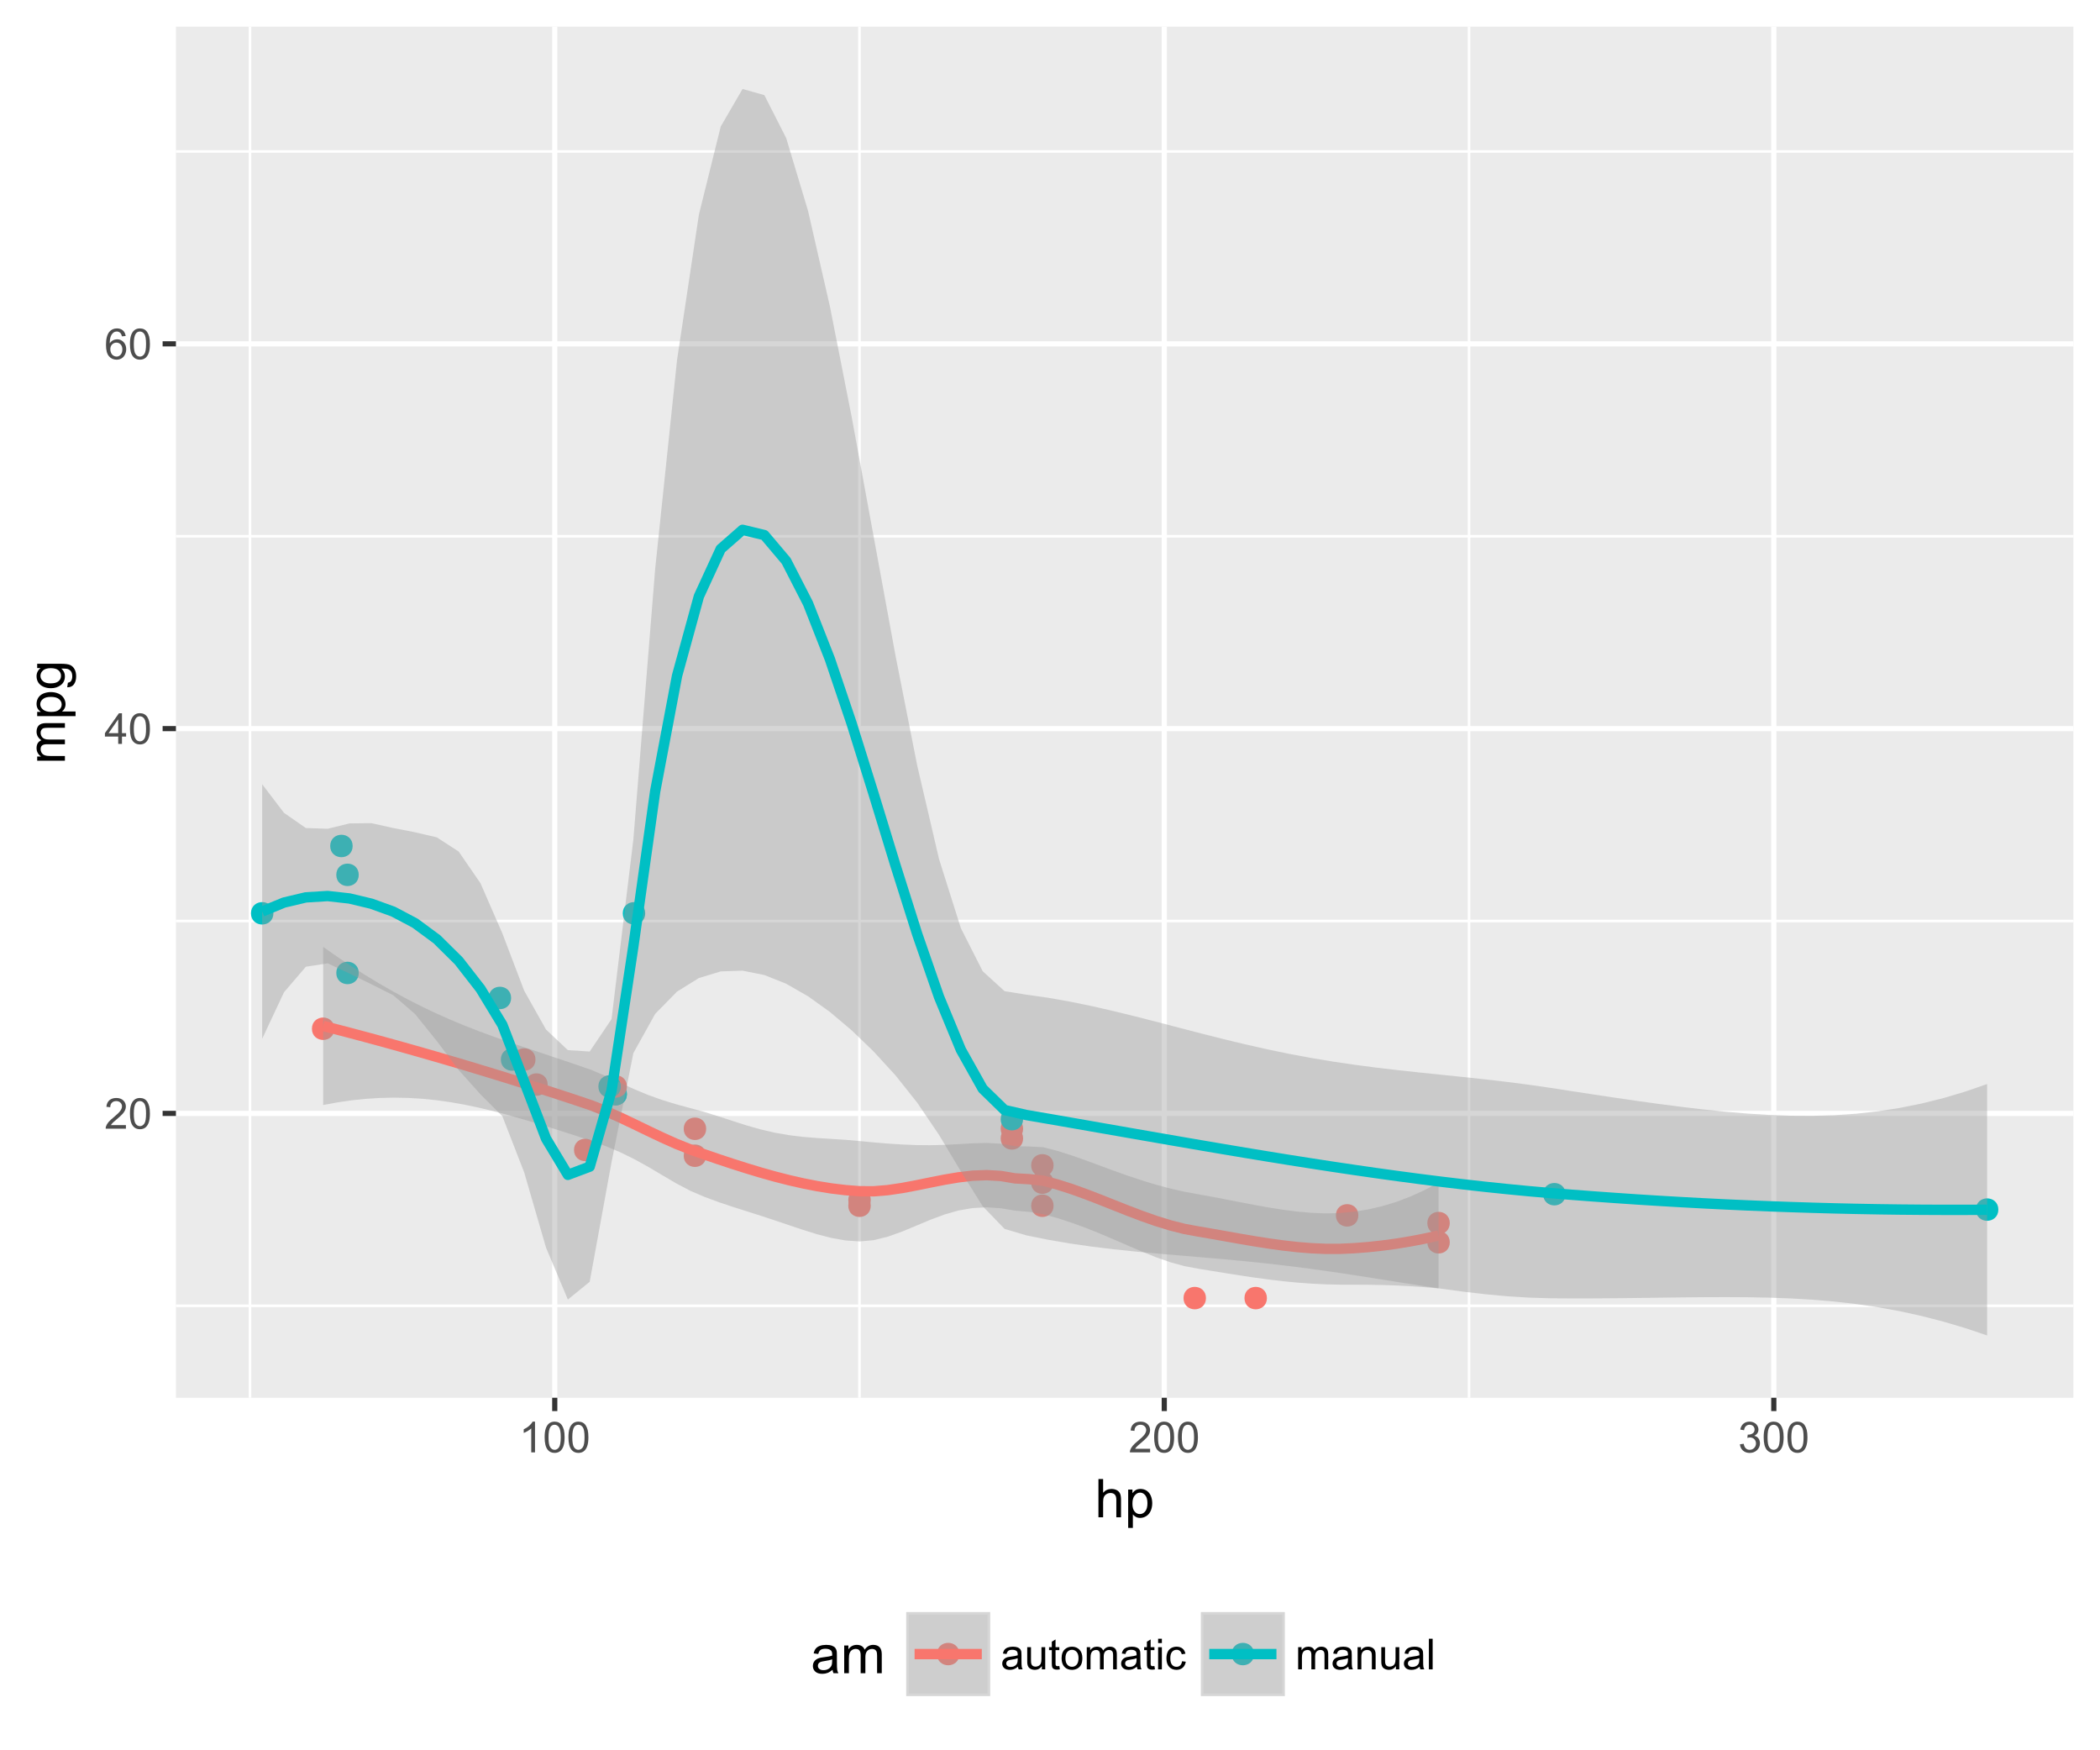 <?xml version="1.0" encoding="UTF-8"?>
<svg xmlns="http://www.w3.org/2000/svg" xmlns:xlink="http://www.w3.org/1999/xlink" width="432pt" height="360pt" viewBox="0 0 432 360" version="1.1">
<defs>
<g>
<symbol overflow="visible" id="glyph0-0">
<path style="stroke:none;" d="M 1.102 0 L 1.102 -5.5 L 5.5 -5.5 L 5.5 0 Z M 1.238 -0.137 L 5.363 -0.137 L 5.363 -5.363 L 1.238 -5.363 Z M 1.238 -0.137 "/>
</symbol>
<symbol overflow="visible" id="glyph0-1">
<path style="stroke:none;" d="M 4.43 -0.742 L 4.43 0 L 0.266 0 C 0.258 -0.188 0.289 -0.367 0.355 -0.539 C 0.461 -0.82 0.629 -1.098 0.863 -1.375 C 1.094 -1.648 1.434 -1.965 1.879 -2.328 C 2.562 -2.887 3.023 -3.332 3.266 -3.664 C 3.5 -3.988 3.621 -4.301 3.625 -4.594 C 3.621 -4.898 3.512 -5.156 3.297 -5.367 C 3.074 -5.578 2.789 -5.684 2.441 -5.684 C 2.066 -5.684 1.77 -5.57 1.547 -5.348 C 1.32 -5.125 1.207 -4.816 1.207 -4.422 L 0.414 -4.504 C 0.465 -5.094 0.668 -5.543 1.027 -5.855 C 1.379 -6.164 1.855 -6.32 2.457 -6.324 C 3.059 -6.32 3.539 -6.152 3.891 -5.82 C 4.242 -5.484 4.418 -5.07 4.422 -4.578 C 4.418 -4.32 4.367 -4.074 4.266 -3.832 C 4.164 -3.59 3.992 -3.332 3.754 -3.062 C 3.512 -2.793 3.113 -2.426 2.562 -1.957 C 2.094 -1.566 1.797 -1.301 1.664 -1.16 C 1.531 -1.02 1.422 -0.879 1.34 -0.742 Z M 4.43 -0.742 "/>
</symbol>
<symbol overflow="visible" id="glyph0-2">
<path style="stroke:none;" d="M 0.367 -3.105 C 0.363 -3.848 0.438 -4.445 0.594 -4.902 C 0.742 -5.355 0.973 -5.707 1.277 -5.953 C 1.578 -6.199 1.957 -6.32 2.418 -6.324 C 2.754 -6.32 3.051 -6.254 3.309 -6.121 C 3.562 -5.984 3.773 -5.789 3.938 -5.531 C 4.102 -5.273 4.23 -4.961 4.328 -4.594 C 4.422 -4.227 4.469 -3.73 4.473 -3.105 C 4.469 -2.367 4.395 -1.77 4.242 -1.316 C 4.09 -0.859 3.863 -0.508 3.562 -0.262 C 3.258 -0.016 2.875 0.105 2.418 0.109 C 1.809 0.105 1.332 -0.109 0.988 -0.547 C 0.57 -1.066 0.363 -1.922 0.367 -3.105 Z M 1.16 -3.105 C 1.16 -2.07 1.281 -1.379 1.523 -1.039 C 1.766 -0.695 2.062 -0.527 2.418 -0.527 C 2.773 -0.527 3.074 -0.699 3.316 -1.043 C 3.559 -1.387 3.68 -2.074 3.68 -3.105 C 3.68 -4.145 3.559 -4.832 3.316 -5.172 C 3.074 -5.512 2.77 -5.684 2.41 -5.684 C 2.051 -5.684 1.77 -5.531 1.559 -5.234 C 1.293 -4.844 1.16 -4.137 1.16 -3.105 Z M 1.16 -3.105 "/>
</symbol>
<symbol overflow="visible" id="glyph0-3">
<path style="stroke:none;" d="M 2.844 0 L 2.844 -1.508 L 0.113 -1.508 L 0.113 -2.219 L 2.988 -6.301 L 3.617 -6.301 L 3.617 -2.219 L 4.469 -2.219 L 4.469 -1.508 L 3.617 -1.508 L 3.617 0 Z M 2.844 -2.219 L 2.844 -5.059 L 0.871 -2.219 Z M 2.844 -2.219 "/>
</symbol>
<symbol overflow="visible" id="glyph0-4">
<path style="stroke:none;" d="M 4.379 -4.758 L 3.609 -4.695 C 3.539 -4.996 3.441 -5.219 3.316 -5.359 C 3.105 -5.574 2.848 -5.684 2.543 -5.688 C 2.297 -5.684 2.078 -5.617 1.895 -5.484 C 1.648 -5.305 1.457 -5.043 1.32 -4.703 C 1.176 -4.363 1.105 -3.879 1.102 -3.25 C 1.285 -3.531 1.512 -3.742 1.781 -3.879 C 2.051 -4.016 2.332 -4.082 2.629 -4.086 C 3.141 -4.082 3.578 -3.895 3.945 -3.516 C 4.305 -3.137 4.488 -2.645 4.492 -2.047 C 4.488 -1.648 4.402 -1.281 4.234 -0.941 C 4.062 -0.602 3.828 -0.34 3.531 -0.16 C 3.23 0.02 2.895 0.105 2.52 0.109 C 1.871 0.105 1.344 -0.129 0.941 -0.602 C 0.531 -1.074 0.328 -1.855 0.332 -2.949 C 0.328 -4.16 0.551 -5.047 1.004 -5.602 C 1.395 -6.082 1.926 -6.32 2.59 -6.324 C 3.086 -6.32 3.492 -6.184 3.809 -5.906 C 4.125 -5.629 4.312 -5.246 4.379 -4.758 Z M 1.219 -2.039 C 1.219 -1.773 1.273 -1.516 1.387 -1.273 C 1.5 -1.027 1.66 -0.844 1.863 -0.719 C 2.066 -0.59 2.277 -0.527 2.504 -0.527 C 2.828 -0.527 3.109 -0.656 3.348 -0.922 C 3.578 -1.184 3.695 -1.543 3.699 -2 C 3.695 -2.43 3.582 -2.773 3.352 -3.027 C 3.117 -3.273 2.824 -3.398 2.477 -3.402 C 2.121 -3.398 1.824 -3.273 1.582 -3.027 C 1.34 -2.773 1.219 -2.445 1.219 -2.039 Z M 1.219 -2.039 "/>
</symbol>
<symbol overflow="visible" id="glyph0-5">
<path style="stroke:none;" d="M 3.277 0 L 2.504 0 L 2.504 -4.93 C 2.316 -4.75 2.074 -4.574 1.773 -4.395 C 1.469 -4.215 1.195 -4.082 0.957 -3.996 L 0.957 -4.742 C 1.387 -4.941 1.766 -5.188 2.09 -5.48 C 2.414 -5.77 2.645 -6.051 2.781 -6.324 L 3.277 -6.324 Z M 3.277 0 "/>
</symbol>
<symbol overflow="visible" id="glyph0-6">
<path style="stroke:none;" d="M 0.371 -1.664 L 1.145 -1.766 C 1.23 -1.324 1.383 -1.008 1.598 -0.816 C 1.809 -0.621 2.066 -0.527 2.375 -0.527 C 2.734 -0.527 3.043 -0.652 3.297 -0.906 C 3.547 -1.156 3.672 -1.469 3.676 -1.844 C 3.672 -2.195 3.555 -2.488 3.324 -2.719 C 3.09 -2.949 2.797 -3.062 2.441 -3.066 C 2.293 -3.062 2.109 -3.035 1.895 -2.98 L 1.98 -3.66 C 2.031 -3.652 2.07 -3.648 2.105 -3.652 C 2.434 -3.648 2.73 -3.734 2.996 -3.91 C 3.254 -4.078 3.387 -4.344 3.391 -4.703 C 3.387 -4.984 3.289 -5.219 3.102 -5.406 C 2.906 -5.59 2.66 -5.684 2.359 -5.688 C 2.055 -5.684 1.805 -5.59 1.605 -5.402 C 1.402 -5.215 1.273 -4.93 1.219 -4.555 L 0.445 -4.691 C 0.539 -5.207 0.754 -5.609 1.09 -5.895 C 1.426 -6.18 1.844 -6.32 2.344 -6.324 C 2.688 -6.32 3.004 -6.246 3.293 -6.102 C 3.582 -5.953 3.801 -5.754 3.953 -5.5 C 4.105 -5.242 4.184 -4.973 4.184 -4.688 C 4.184 -4.414 4.109 -4.164 3.965 -3.945 C 3.816 -3.719 3.602 -3.543 3.316 -3.41 C 3.688 -3.324 3.977 -3.145 4.184 -2.875 C 4.391 -2.602 4.492 -2.262 4.496 -1.859 C 4.492 -1.305 4.293 -0.84 3.895 -0.461 C 3.492 -0.078 2.984 0.109 2.371 0.113 C 1.816 0.109 1.355 -0.051 0.992 -0.379 C 0.625 -0.707 0.418 -1.137 0.371 -1.664 Z M 0.371 -1.664 "/>
</symbol>
<symbol overflow="visible" id="glyph0-7">
<path style="stroke:none;" d="M 3.559 -0.562 C 3.27 -0.32 2.996 -0.148 2.73 -0.047 C 2.465 0.051 2.18 0.098 1.879 0.102 C 1.375 0.098 0.988 -0.02 0.719 -0.266 C 0.449 -0.508 0.316 -0.82 0.316 -1.203 C 0.316 -1.422 0.367 -1.629 0.469 -1.816 C 0.57 -2 0.703 -2.148 0.871 -2.262 C 1.031 -2.371 1.215 -2.453 1.426 -2.516 C 1.574 -2.551 1.805 -2.59 2.113 -2.629 C 2.734 -2.703 3.195 -2.793 3.492 -2.895 C 3.492 -3 3.492 -3.066 3.496 -3.098 C 3.492 -3.41 3.418 -3.633 3.277 -3.766 C 3.074 -3.938 2.781 -4.023 2.398 -4.027 C 2.031 -4.023 1.762 -3.961 1.59 -3.836 C 1.414 -3.707 1.289 -3.48 1.207 -3.16 L 0.453 -3.262 C 0.516 -3.582 0.629 -3.844 0.789 -4.043 C 0.945 -4.242 1.172 -4.395 1.473 -4.504 C 1.77 -4.609 2.117 -4.664 2.508 -4.668 C 2.898 -4.664 3.215 -4.617 3.457 -4.527 C 3.699 -4.434 3.879 -4.32 3.996 -4.184 C 4.109 -4.043 4.188 -3.867 4.238 -3.656 C 4.258 -3.523 4.27 -3.285 4.273 -2.945 L 4.273 -1.914 C 4.27 -1.191 4.289 -0.734 4.324 -0.547 C 4.355 -0.352 4.418 -0.172 4.52 0 L 3.711 0 C 3.629 -0.16 3.578 -0.348 3.559 -0.562 Z M 3.492 -2.289 C 3.211 -2.172 2.789 -2.074 2.23 -2 C 1.91 -1.949 1.684 -1.898 1.555 -1.844 C 1.422 -1.785 1.32 -1.699 1.25 -1.59 C 1.176 -1.477 1.141 -1.355 1.145 -1.227 C 1.141 -1.016 1.219 -0.844 1.379 -0.707 C 1.531 -0.57 1.762 -0.504 2.062 -0.504 C 2.359 -0.504 2.621 -0.566 2.855 -0.699 C 3.086 -0.824 3.258 -1.004 3.367 -1.234 C 3.449 -1.406 3.492 -1.664 3.492 -2.008 Z M 3.492 -2.289 "/>
</symbol>
<symbol overflow="visible" id="glyph0-8">
<path style="stroke:none;" d="M 3.57 0 L 3.57 -0.672 C 3.211 -0.156 2.73 0.098 2.121 0.102 C 1.852 0.098 1.598 0.051 1.367 -0.051 C 1.133 -0.152 0.961 -0.281 0.848 -0.441 C 0.734 -0.594 0.656 -0.785 0.609 -1.016 C 0.578 -1.164 0.562 -1.406 0.562 -1.734 L 0.562 -4.562 L 1.336 -4.562 L 1.336 -2.031 C 1.336 -1.625 1.352 -1.352 1.383 -1.215 C 1.43 -1.008 1.531 -0.848 1.691 -0.734 C 1.848 -0.617 2.043 -0.562 2.277 -0.562 C 2.508 -0.562 2.727 -0.621 2.93 -0.738 C 3.133 -0.855 3.273 -1.016 3.359 -1.227 C 3.441 -1.43 3.484 -1.727 3.488 -2.117 L 3.488 -4.562 L 4.262 -4.562 L 4.262 0 Z M 3.57 0 "/>
</symbol>
<symbol overflow="visible" id="glyph0-9">
<path style="stroke:none;" d="M 2.27 -0.691 L 2.379 -0.008 C 2.16 0.039 1.965 0.059 1.797 0.059 C 1.512 0.059 1.293 0.016 1.141 -0.074 C 0.984 -0.16 0.875 -0.277 0.816 -0.422 C 0.75 -0.566 0.719 -0.871 0.723 -1.336 L 0.723 -3.961 L 0.156 -3.961 L 0.156 -4.562 L 0.723 -4.562 L 0.723 -5.695 L 1.492 -6.156 L 1.492 -4.562 L 2.27 -4.562 L 2.27 -3.961 L 1.492 -3.961 L 1.492 -1.293 C 1.488 -1.07 1.5 -0.93 1.531 -0.867 C 1.555 -0.805 1.602 -0.754 1.664 -0.715 C 1.727 -0.676 1.812 -0.656 1.93 -0.66 C 2.012 -0.656 2.125 -0.668 2.27 -0.691 Z M 2.27 -0.691 "/>
</symbol>
<symbol overflow="visible" id="glyph0-10">
<path style="stroke:none;" d="M 0.293 -2.281 C 0.293 -3.125 0.527 -3.754 0.996 -4.16 C 1.387 -4.496 1.863 -4.664 2.434 -4.668 C 3.059 -4.664 3.57 -4.457 3.969 -4.051 C 4.363 -3.637 4.562 -3.07 4.566 -2.348 C 4.562 -1.758 4.477 -1.297 4.301 -0.961 C 4.125 -0.625 3.867 -0.363 3.535 -0.176 C 3.195 0.008 2.828 0.098 2.434 0.102 C 1.789 0.098 1.273 -0.102 0.883 -0.512 C 0.488 -0.918 0.293 -1.508 0.293 -2.281 Z M 1.086 -2.281 C 1.082 -1.695 1.211 -1.258 1.469 -0.969 C 1.723 -0.672 2.043 -0.527 2.434 -0.531 C 2.812 -0.527 3.133 -0.672 3.391 -0.969 C 3.645 -1.258 3.773 -1.707 3.773 -2.309 C 3.773 -2.871 3.645 -3.297 3.387 -3.59 C 3.129 -3.879 2.809 -4.023 2.434 -4.027 C 2.043 -4.023 1.723 -3.879 1.469 -3.594 C 1.211 -3.301 1.082 -2.863 1.086 -2.281 Z M 1.086 -2.281 "/>
</symbol>
<symbol overflow="visible" id="glyph0-11">
<path style="stroke:none;" d="M 0.578 0 L 0.578 -4.562 L 1.273 -4.562 L 1.273 -3.922 C 1.414 -4.141 1.605 -4.32 1.844 -4.461 C 2.078 -4.594 2.348 -4.664 2.656 -4.668 C 2.992 -4.664 3.27 -4.594 3.488 -4.457 C 3.699 -4.312 3.852 -4.117 3.945 -3.867 C 4.301 -4.398 4.773 -4.664 5.355 -4.668 C 5.805 -4.664 6.148 -4.539 6.395 -4.289 C 6.637 -4.039 6.762 -3.652 6.762 -3.133 L 6.762 0 L 5.996 0 L 5.996 -2.875 C 5.992 -3.184 5.969 -3.406 5.918 -3.543 C 5.867 -3.676 5.773 -3.785 5.645 -3.871 C 5.512 -3.953 5.359 -3.996 5.184 -3.996 C 4.859 -3.996 4.594 -3.887 4.383 -3.676 C 4.172 -3.457 4.066 -3.117 4.066 -2.652 L 4.066 0 L 3.293 0 L 3.293 -2.965 C 3.293 -3.309 3.227 -3.566 3.102 -3.738 C 2.973 -3.91 2.77 -3.996 2.484 -3.996 C 2.266 -3.996 2.062 -3.938 1.879 -3.824 C 1.691 -3.707 1.559 -3.539 1.477 -3.32 C 1.391 -3.098 1.348 -2.781 1.352 -2.367 L 1.352 0 Z M 0.578 0 "/>
</symbol>
<symbol overflow="visible" id="glyph0-12">
<path style="stroke:none;" d="M 0.586 -5.41 L 0.586 -6.301 L 1.359 -6.301 L 1.359 -5.41 Z M 0.586 0 L 0.586 -4.562 L 1.359 -4.562 L 1.359 0 Z M 0.586 0 "/>
</symbol>
<symbol overflow="visible" id="glyph0-13">
<path style="stroke:none;" d="M 3.559 -1.672 L 4.32 -1.574 C 4.234 -1.047 4.023 -0.637 3.68 -0.34 C 3.336 -0.047 2.914 0.098 2.418 0.102 C 1.793 0.098 1.293 -0.102 0.914 -0.508 C 0.531 -0.914 0.34 -1.5 0.344 -2.266 C 0.34 -2.754 0.422 -3.184 0.586 -3.559 C 0.75 -3.926 0.996 -4.203 1.332 -4.391 C 1.664 -4.57 2.027 -4.664 2.422 -4.668 C 2.914 -4.664 3.32 -4.539 3.641 -4.289 C 3.953 -4.039 4.156 -3.684 4.246 -3.223 L 3.492 -3.105 C 3.422 -3.41 3.293 -3.641 3.113 -3.797 C 2.926 -3.953 2.707 -4.031 2.453 -4.031 C 2.062 -4.031 1.746 -3.891 1.504 -3.609 C 1.258 -3.328 1.137 -2.887 1.141 -2.285 C 1.137 -1.672 1.254 -1.227 1.492 -0.949 C 1.723 -0.668 2.027 -0.527 2.41 -0.531 C 2.711 -0.527 2.965 -0.621 3.172 -0.809 C 3.371 -0.996 3.5 -1.281 3.559 -1.672 Z M 3.559 -1.672 "/>
</symbol>
<symbol overflow="visible" id="glyph0-14">
<path style="stroke:none;" d="M 0.578 0 L 0.578 -4.562 L 1.277 -4.562 L 1.277 -3.914 C 1.609 -4.414 2.09 -4.664 2.727 -4.668 C 3 -4.664 3.254 -4.613 3.484 -4.52 C 3.715 -4.418 3.887 -4.289 4.004 -4.129 C 4.113 -3.969 4.195 -3.777 4.246 -3.559 C 4.273 -3.41 4.289 -3.16 4.289 -2.805 L 4.289 0 L 3.516 0 L 3.516 -2.777 C 3.516 -3.09 3.484 -3.324 3.426 -3.484 C 3.363 -3.637 3.258 -3.762 3.105 -3.855 C 2.949 -3.949 2.77 -3.996 2.566 -3.996 C 2.234 -3.996 1.949 -3.891 1.711 -3.68 C 1.469 -3.469 1.348 -3.07 1.352 -2.492 L 1.352 0 Z M 0.578 0 "/>
</symbol>
<symbol overflow="visible" id="glyph0-15">
<path style="stroke:none;" d="M 0.562 0 L 0.562 -6.301 L 1.336 -6.301 L 1.336 0 Z M 0.562 0 "/>
</symbol>
<symbol overflow="visible" id="glyph1-0">
<path style="stroke:none;" d="M 1.375 0 L 1.375 -6.875 L 6.875 -6.875 L 6.875 0 Z M 1.547 -0.172 L 6.703 -0.172 L 6.703 -6.703 L 1.547 -6.703 Z M 1.547 -0.172 "/>
</symbol>
<symbol overflow="visible" id="glyph1-1">
<path style="stroke:none;" d="M 0.727 0 L 0.727 -7.875 L 1.691 -7.875 L 1.691 -5.047 C 2.141 -5.566 2.711 -5.828 3.398 -5.832 C 3.82 -5.828 4.188 -5.746 4.5 -5.582 C 4.812 -5.414 5.035 -5.184 5.168 -4.891 C 5.301 -4.598 5.367 -4.172 5.371 -3.613 L 5.371 0 L 4.406 0 L 4.406 -3.613 C 4.406 -4.094 4.301 -4.445 4.09 -4.668 C 3.879 -4.887 3.582 -4.996 3.203 -5 C 2.914 -4.996 2.645 -4.922 2.395 -4.777 C 2.141 -4.625 1.961 -4.426 1.852 -4.172 C 1.742 -3.918 1.688 -3.566 1.691 -3.121 L 1.691 0 Z M 0.727 0 "/>
</symbol>
<symbol overflow="visible" id="glyph1-2">
<path style="stroke:none;" d="M 0.727 2.188 L 0.727 -5.703 L 1.605 -5.703 L 1.605 -4.961 C 1.812 -5.25 2.047 -5.469 2.309 -5.613 C 2.57 -5.758 2.887 -5.828 3.262 -5.832 C 3.746 -5.828 4.176 -5.703 4.551 -5.457 C 4.922 -5.203 5.203 -4.852 5.391 -4.395 C 5.578 -3.938 5.672 -3.438 5.676 -2.895 C 5.672 -2.309 5.566 -1.781 5.359 -1.316 C 5.148 -0.848 4.844 -0.488 4.449 -0.242 C 4.047 0.008 3.629 0.129 3.191 0.129 C 2.867 0.129 2.578 0.062 2.32 -0.074 C 2.062 -0.211 1.852 -0.383 1.691 -0.59 L 1.691 2.188 Z M 1.602 -2.82 C 1.598 -2.082 1.746 -1.539 2.047 -1.191 C 2.34 -0.836 2.699 -0.66 3.125 -0.664 C 3.551 -0.66 3.918 -0.844 4.227 -1.211 C 4.531 -1.574 4.688 -2.137 4.688 -2.898 C 4.688 -3.625 4.535 -4.168 4.238 -4.531 C 3.938 -4.891 3.582 -5.074 3.168 -5.074 C 2.754 -5.074 2.391 -4.879 2.074 -4.496 C 1.758 -4.109 1.598 -3.551 1.602 -2.82 Z M 1.602 -2.82 "/>
</symbol>
<symbol overflow="visible" id="glyph1-3">
<path style="stroke:none;" d="M 4.445 -0.703 C 4.086 -0.398 3.742 -0.184 3.414 -0.059 C 3.082 0.066 2.727 0.129 2.348 0.129 C 1.719 0.129 1.238 -0.023 0.902 -0.328 C 0.566 -0.633 0.398 -1.023 0.398 -1.504 C 0.398 -1.781 0.461 -2.035 0.586 -2.27 C 0.711 -2.496 0.875 -2.684 1.086 -2.824 C 1.289 -2.965 1.523 -3.07 1.781 -3.141 C 1.969 -3.191 2.254 -3.238 2.641 -3.289 C 3.418 -3.375 3.992 -3.488 4.367 -3.621 C 4.367 -3.754 4.371 -3.836 4.371 -3.871 C 4.371 -4.266 4.277 -4.543 4.098 -4.703 C 3.848 -4.918 3.48 -5.027 2.996 -5.031 C 2.539 -5.027 2.203 -4.949 1.988 -4.793 C 1.77 -4.633 1.609 -4.352 1.508 -3.949 L 0.562 -4.078 C 0.648 -4.48 0.789 -4.805 0.988 -5.055 C 1.184 -5.301 1.469 -5.492 1.844 -5.629 C 2.215 -5.762 2.645 -5.828 3.137 -5.832 C 3.621 -5.828 4.02 -5.773 4.324 -5.66 C 4.629 -5.543 4.852 -5.398 4.996 -5.227 C 5.137 -5.055 5.238 -4.836 5.297 -4.57 C 5.328 -4.406 5.344 -4.109 5.344 -3.68 L 5.344 -2.391 C 5.344 -1.492 5.363 -0.922 5.406 -0.684 C 5.445 -0.445 5.527 -0.219 5.648 0 L 4.641 0 C 4.539 -0.199 4.473 -0.434 4.445 -0.703 Z M 4.367 -2.863 C 4.012 -2.719 3.488 -2.598 2.789 -2.496 C 2.391 -2.438 2.105 -2.371 1.941 -2.301 C 1.773 -2.227 1.648 -2.121 1.562 -1.988 C 1.473 -1.848 1.43 -1.695 1.43 -1.531 C 1.43 -1.27 1.527 -1.055 1.723 -0.887 C 1.918 -0.711 2.203 -0.625 2.578 -0.629 C 2.949 -0.625 3.277 -0.707 3.57 -0.871 C 3.859 -1.031 4.074 -1.254 4.211 -1.543 C 4.312 -1.754 4.363 -2.078 4.367 -2.508 Z M 4.367 -2.863 "/>
</symbol>
<symbol overflow="visible" id="glyph1-4">
<path style="stroke:none;" d="M 0.727 0 L 0.727 -5.703 L 1.59 -5.703 L 1.59 -4.902 C 1.766 -5.18 2.004 -5.406 2.305 -5.578 C 2.598 -5.746 2.938 -5.828 3.32 -5.832 C 3.738 -5.828 4.086 -5.742 4.359 -5.566 C 4.629 -5.391 4.816 -5.145 4.93 -4.836 C 5.379 -5.496 5.969 -5.828 6.691 -5.832 C 7.254 -5.828 7.688 -5.672 7.996 -5.363 C 8.297 -5.047 8.449 -4.566 8.453 -3.914 L 8.453 0 L 7.492 0 L 7.492 -3.594 C 7.488 -3.977 7.457 -4.254 7.398 -4.426 C 7.332 -4.594 7.219 -4.734 7.059 -4.84 C 6.891 -4.941 6.695 -4.992 6.477 -4.996 C 6.07 -4.992 5.738 -4.859 5.477 -4.594 C 5.211 -4.328 5.078 -3.898 5.082 -3.312 L 5.082 0 L 4.113 0 L 4.113 -3.707 C 4.113 -4.133 4.031 -4.453 3.875 -4.672 C 3.715 -4.883 3.461 -4.992 3.105 -4.996 C 2.832 -4.992 2.578 -4.922 2.348 -4.781 C 2.117 -4.637 1.949 -4.426 1.848 -4.152 C 1.738 -3.875 1.688 -3.477 1.691 -2.961 L 1.691 0 Z M 0.727 0 "/>
</symbol>
<symbol overflow="visible" id="glyph2-0">
<path style="stroke:none;" d="M 0 -1.375 L -6.875 -1.375 L -6.875 -6.875 L 0 -6.875 Z M -0.172 -1.547 L -0.172 -6.703 L -6.703 -6.703 L -6.703 -1.547 Z M -0.172 -1.547 "/>
</symbol>
<symbol overflow="visible" id="glyph2-1">
<path style="stroke:none;" d="M 0 -0.727 L -5.703 -0.727 L -5.703 -1.59 L -4.902 -1.59 C -5.18 -1.766 -5.406 -2.004 -5.578 -2.305 C -5.746 -2.598 -5.828 -2.938 -5.832 -3.32 C -5.828 -3.738 -5.742 -4.086 -5.566 -4.359 C -5.391 -4.629 -5.145 -4.816 -4.836 -4.93 C -5.496 -5.379 -5.828 -5.969 -5.832 -6.691 C -5.828 -7.254 -5.672 -7.688 -5.363 -7.996 C -5.047 -8.297 -4.566 -8.449 -3.914 -8.453 L 0 -8.453 L 0 -7.492 L -3.594 -7.492 C -3.977 -7.488 -4.254 -7.457 -4.426 -7.398 C -4.594 -7.332 -4.734 -7.219 -4.84 -7.059 C -4.941 -6.891 -4.992 -6.695 -4.996 -6.477 C -4.992 -6.07 -4.859 -5.738 -4.594 -5.477 C -4.328 -5.211 -3.898 -5.078 -3.312 -5.082 L 0 -5.082 L 0 -4.113 L -3.707 -4.113 C -4.133 -4.113 -4.453 -4.031 -4.672 -3.875 C -4.883 -3.715 -4.992 -3.461 -4.996 -3.105 C -4.992 -2.832 -4.922 -2.578 -4.781 -2.348 C -4.637 -2.117 -4.426 -1.949 -4.152 -1.848 C -3.875 -1.738 -3.477 -1.688 -2.961 -1.691 L 0 -1.691 Z M 0 -0.727 "/>
</symbol>
<symbol overflow="visible" id="glyph2-2">
<path style="stroke:none;" d="M 2.188 -0.727 L -5.703 -0.727 L -5.703 -1.605 L -4.961 -1.605 C -5.25 -1.812 -5.469 -2.047 -5.613 -2.309 C -5.758 -2.57 -5.828 -2.887 -5.832 -3.262 C -5.828 -3.746 -5.703 -4.176 -5.457 -4.551 C -5.203 -4.922 -4.852 -5.203 -4.395 -5.391 C -3.938 -5.578 -3.438 -5.672 -2.895 -5.676 C -2.309 -5.672 -1.781 -5.566 -1.316 -5.359 C -0.848 -5.148 -0.488 -4.844 -0.242 -4.449 C 0.008 -4.047 0.129 -3.629 0.129 -3.191 C 0.129 -2.867 0.062 -2.578 -0.074 -2.32 C -0.207 -2.062 -0.379 -1.852 -0.59 -1.691 L 2.188 -1.691 Z M -2.82 -1.602 C -2.082 -1.598 -1.539 -1.746 -1.191 -2.047 C -0.836 -2.34 -0.66 -2.699 -0.664 -3.125 C -0.66 -3.551 -0.844 -3.918 -1.211 -4.227 C -1.574 -4.531 -2.137 -4.688 -2.898 -4.688 C -3.625 -4.688 -4.168 -4.535 -4.531 -4.238 C -4.891 -3.938 -5.074 -3.582 -5.074 -3.168 C -5.074 -2.754 -4.879 -2.391 -4.496 -2.074 C -4.109 -1.758 -3.551 -1.598 -2.82 -1.602 Z M -2.82 -1.602 "/>
</symbol>
<symbol overflow="visible" id="glyph2-3">
<path style="stroke:none;" d="M 0.473 -0.547 L 0.613 -1.488 C 0.898 -1.527 1.109 -1.637 1.246 -1.816 C 1.422 -2.055 1.512 -2.379 1.516 -2.797 C 1.512 -3.242 1.422 -3.59 1.246 -3.832 C 1.062 -4.074 0.812 -4.238 0.496 -4.328 C 0.297 -4.379 -0.113 -4.402 -0.746 -4.398 C -0.246 -3.973 0 -3.445 0 -2.82 C 0 -2.031 -0.281 -1.426 -0.848 -1 C -1.41 -0.566 -2.09 -0.352 -2.883 -0.355 C -3.426 -0.352 -3.926 -0.449 -4.391 -0.648 C -4.848 -0.844 -5.203 -1.129 -5.457 -1.504 C -5.703 -1.875 -5.828 -2.316 -5.832 -2.824 C -5.828 -3.496 -5.559 -4.051 -5.016 -4.492 L -5.703 -4.492 L -5.703 -5.383 L -0.773 -5.383 C 0.113 -5.379 0.742 -5.289 1.113 -5.109 C 1.484 -4.93 1.777 -4.641 1.992 -4.25 C 2.207 -3.855 2.312 -3.375 2.316 -2.805 C 2.312 -2.121 2.16 -1.57 1.855 -1.152 C 1.547 -0.734 1.086 -0.531 0.473 -0.547 Z M -2.953 -1.348 C -2.203 -1.348 -1.656 -1.496 -1.316 -1.793 C -0.969 -2.09 -0.797 -2.461 -0.801 -2.91 C -0.797 -3.352 -0.969 -3.723 -1.312 -4.027 C -1.652 -4.324 -2.188 -4.477 -2.922 -4.48 C -3.617 -4.477 -4.145 -4.32 -4.5 -4.016 C -4.852 -3.703 -5.027 -3.332 -5.031 -2.895 C -5.027 -2.465 -4.852 -2.098 -4.508 -1.797 C -4.156 -1.496 -3.641 -1.348 -2.953 -1.348 Z M -2.953 -1.348 "/>
</symbol>
</g>
<clipPath id="clip1">
  <path d="M 36.191 5.48 L 427 5.48 L 427 288 L 36.191 288 Z M 36.191 5.48 "/>
</clipPath>
<clipPath id="clip2">
  <path d="M 36.191 268 L 427 268 L 427 269 L 36.191 269 Z M 36.191 268 "/>
</clipPath>
<clipPath id="clip3">
  <path d="M 36.191 189 L 427 189 L 427 190 L 36.191 190 Z M 36.191 189 "/>
</clipPath>
<clipPath id="clip4">
  <path d="M 36.191 110 L 427 110 L 427 111 L 36.191 111 Z M 36.191 110 "/>
</clipPath>
<clipPath id="clip5">
  <path d="M 36.191 30 L 427 30 L 427 32 L 36.191 32 Z M 36.191 30 "/>
</clipPath>
<clipPath id="clip6">
  <path d="M 51 5.48 L 52 5.48 L 52 288 L 51 288 Z M 51 5.48 "/>
</clipPath>
<clipPath id="clip7">
  <path d="M 176 5.48 L 178 5.48 L 178 288 L 176 288 Z M 176 5.48 "/>
</clipPath>
<clipPath id="clip8">
  <path d="M 301 5.48 L 303 5.48 L 303 288 L 301 288 Z M 301 5.48 "/>
</clipPath>
<clipPath id="clip9">
  <path d="M 36.191 228 L 427.52 228 L 427.52 230 L 36.191 230 Z M 36.191 228 "/>
</clipPath>
<clipPath id="clip10">
  <path d="M 36.191 149 L 427.52 149 L 427.52 151 L 36.191 151 Z M 36.191 149 "/>
</clipPath>
<clipPath id="clip11">
  <path d="M 36.191 70 L 427.52 70 L 427.52 72 L 36.191 72 Z M 36.191 70 "/>
</clipPath>
<clipPath id="clip12">
  <path d="M 113 5.48 L 115 5.48 L 115 288.496 L 113 288.496 Z M 113 5.48 "/>
</clipPath>
<clipPath id="clip13">
  <path d="M 238 5.48 L 241 5.48 L 241 288.496 L 238 288.496 Z M 238 5.48 "/>
</clipPath>
<clipPath id="clip14">
  <path d="M 364 5.48 L 366 5.48 L 366 288.496 L 364 288.496 Z M 364 5.48 "/>
</clipPath>
</defs>
<g id="surface1">
<rect x="0" y="0" width="432" height="360" style="fill:rgb(100%,100%,100%);fill-opacity:1;stroke:none;"/>
<rect x="0" y="0" width="432" height="360" style="fill:rgb(100%,100%,100%);fill-opacity:1;stroke:none;"/>
<path style="fill:none;stroke-width:1.067;stroke-linecap:round;stroke-linejoin:round;stroke:rgb(100%,100%,100%);stroke-opacity:1;stroke-miterlimit:10;" d="M 0 360 L 432 360 L 432 0 L 0 0 Z M 0 360 "/>
<g clip-path="url(#clip1)" clip-rule="nonzero">
<path style=" stroke:none;fill-rule:nonzero;fill:rgb(92.157%,92.157%,92.157%);fill-opacity:1;" d="M 36.191 287.496 L 426.52 287.496 L 426.52 5.48 L 36.191 5.48 Z M 36.191 287.496 "/>
</g>
<g clip-path="url(#clip2)" clip-rule="nonzero">
<path style="fill:none;stroke-width:0.533;stroke-linecap:butt;stroke-linejoin:round;stroke:rgb(100%,100%,100%);stroke-opacity:1;stroke-miterlimit:10;" d="M 36.191 268.578 L 426.52 268.578 "/>
</g>
<g clip-path="url(#clip3)" clip-rule="nonzero">
<path style="fill:none;stroke-width:0.533;stroke-linecap:butt;stroke-linejoin:round;stroke:rgb(100%,100%,100%);stroke-opacity:1;stroke-miterlimit:10;" d="M 36.191 189.434 L 426.52 189.434 "/>
</g>
<g clip-path="url(#clip4)" clip-rule="nonzero">
<path style="fill:none;stroke-width:0.533;stroke-linecap:butt;stroke-linejoin:round;stroke:rgb(100%,100%,100%);stroke-opacity:1;stroke-miterlimit:10;" d="M 36.191 110.293 L 426.52 110.293 "/>
</g>
<g clip-path="url(#clip5)" clip-rule="nonzero">
<path style="fill:none;stroke-width:0.533;stroke-linecap:butt;stroke-linejoin:round;stroke:rgb(100%,100%,100%);stroke-opacity:1;stroke-miterlimit:10;" d="M 36.191 31.152 L 426.52 31.152 "/>
</g>
<g clip-path="url(#clip6)" clip-rule="nonzero">
<path style="fill:none;stroke-width:0.533;stroke-linecap:butt;stroke-linejoin:round;stroke:rgb(100%,100%,100%);stroke-opacity:1;stroke-miterlimit:10;" d="M 51.426 287.496 L 51.426 5.48 "/>
</g>
<g clip-path="url(#clip7)" clip-rule="nonzero">
<path style="fill:none;stroke-width:0.533;stroke-linecap:butt;stroke-linejoin:round;stroke:rgb(100%,100%,100%);stroke-opacity:1;stroke-miterlimit:10;" d="M 176.812 287.496 L 176.812 5.48 "/>
</g>
<g clip-path="url(#clip8)" clip-rule="nonzero">
<path style="fill:none;stroke-width:0.533;stroke-linecap:butt;stroke-linejoin:round;stroke:rgb(100%,100%,100%);stroke-opacity:1;stroke-miterlimit:10;" d="M 302.199 287.496 L 302.199 5.48 "/>
</g>
<g clip-path="url(#clip9)" clip-rule="nonzero">
<path style="fill:none;stroke-width:1.067;stroke-linecap:butt;stroke-linejoin:round;stroke:rgb(100%,100%,100%);stroke-opacity:1;stroke-miterlimit:10;" d="M 36.191 229.004 L 426.52 229.004 "/>
</g>
<g clip-path="url(#clip10)" clip-rule="nonzero">
<path style="fill:none;stroke-width:1.067;stroke-linecap:butt;stroke-linejoin:round;stroke:rgb(100%,100%,100%);stroke-opacity:1;stroke-miterlimit:10;" d="M 36.191 149.863 L 426.52 149.863 "/>
</g>
<g clip-path="url(#clip11)" clip-rule="nonzero">
<path style="fill:none;stroke-width:1.067;stroke-linecap:butt;stroke-linejoin:round;stroke:rgb(100%,100%,100%);stroke-opacity:1;stroke-miterlimit:10;" d="M 36.191 70.723 L 426.52 70.723 "/>
</g>
<g clip-path="url(#clip12)" clip-rule="nonzero">
<path style="fill:none;stroke-width:1.067;stroke-linecap:butt;stroke-linejoin:round;stroke:rgb(100%,100%,100%);stroke-opacity:1;stroke-miterlimit:10;" d="M 114.121 287.496 L 114.121 5.48 "/>
</g>
<g clip-path="url(#clip13)" clip-rule="nonzero">
<path style="fill:none;stroke-width:1.067;stroke-linecap:butt;stroke-linejoin:round;stroke:rgb(100%,100%,100%);stroke-opacity:1;stroke-miterlimit:10;" d="M 239.508 287.496 L 239.508 5.48 "/>
</g>
<g clip-path="url(#clip14)" clip-rule="nonzero">
<path style="fill:none;stroke-width:1.067;stroke-linecap:butt;stroke-linejoin:round;stroke:rgb(100%,100%,100%);stroke-opacity:1;stroke-miterlimit:10;" d="M 364.895 287.496 L 364.895 5.48 "/>
</g>
<path style="fill-rule:nonzero;fill:rgb(0%,74.902%,76.863%);fill-opacity:1;stroke-width:0.709;stroke-linecap:round;stroke-linejoin:round;stroke:rgb(0%,74.902%,76.863%);stroke-opacity:1;stroke-miterlimit:10;" d="M 128.613 225.047 C 128.613 227.656 124.703 227.656 124.703 225.047 C 124.703 222.441 128.613 222.441 128.613 225.047 "/>
<path style="fill-rule:nonzero;fill:rgb(0%,74.902%,76.863%);fill-opacity:1;stroke-width:0.709;stroke-linecap:round;stroke-linejoin:round;stroke:rgb(0%,74.902%,76.863%);stroke-opacity:1;stroke-miterlimit:10;" d="M 128.613 225.047 C 128.613 227.656 124.703 227.656 124.703 225.047 C 124.703 222.441 128.613 222.441 128.613 225.047 "/>
<path style="fill-rule:nonzero;fill:rgb(0%,74.902%,76.863%);fill-opacity:1;stroke-width:0.709;stroke-linecap:round;stroke-linejoin:round;stroke:rgb(0%,74.902%,76.863%);stroke-opacity:1;stroke-miterlimit:10;" d="M 107.297 217.926 C 107.297 220.531 103.387 220.531 103.387 217.926 C 103.387 215.32 107.297 215.32 107.297 217.926 "/>
<path style="fill-rule:nonzero;fill:rgb(97.255%,46.275%,42.745%);fill-opacity:1;stroke-width:0.709;stroke-linecap:round;stroke-linejoin:round;stroke:rgb(97.255%,46.275%,42.745%);stroke-opacity:1;stroke-miterlimit:10;" d="M 128.613 223.465 C 128.613 226.07 124.703 226.07 124.703 223.465 C 124.703 220.859 128.613 220.859 128.613 223.465 "/>
<path style="fill-rule:nonzero;fill:rgb(97.255%,46.275%,42.745%);fill-opacity:1;stroke-width:0.709;stroke-linecap:round;stroke-linejoin:round;stroke:rgb(97.255%,46.275%,42.745%);stroke-opacity:1;stroke-miterlimit:10;" d="M 210.113 234.148 C 210.113 236.758 206.207 236.758 206.207 234.148 C 206.207 231.543 210.113 231.543 210.113 234.148 "/>
<path style="fill-rule:nonzero;fill:rgb(97.255%,46.275%,42.745%);fill-opacity:1;stroke-width:0.709;stroke-linecap:round;stroke-linejoin:round;stroke:rgb(97.255%,46.275%,42.745%);stroke-opacity:1;stroke-miterlimit:10;" d="M 122.344 236.523 C 122.344 239.129 118.434 239.129 118.434 236.523 C 118.434 233.918 122.344 233.918 122.344 236.523 "/>
<path style="fill-rule:nonzero;fill:rgb(97.255%,46.275%,42.745%);fill-opacity:1;stroke-width:0.709;stroke-linecap:round;stroke-linejoin:round;stroke:rgb(97.255%,46.275%,42.745%);stroke-opacity:1;stroke-miterlimit:10;" d="M 297.887 251.562 C 297.887 254.168 293.977 254.168 293.977 251.562 C 293.977 248.953 297.887 248.953 297.887 251.562 "/>
<path style="fill-rule:nonzero;fill:rgb(97.255%,46.275%,42.745%);fill-opacity:1;stroke-width:0.709;stroke-linecap:round;stroke-linejoin:round;stroke:rgb(97.255%,46.275%,42.745%);stroke-opacity:1;stroke-miterlimit:10;" d="M 68.43 211.594 C 68.43 214.199 64.52 214.199 64.52 211.594 C 64.52 208.988 68.43 208.988 68.43 211.594 "/>
<path style="fill-rule:nonzero;fill:rgb(97.255%,46.275%,42.745%);fill-opacity:1;stroke-width:0.709;stroke-linecap:round;stroke-linejoin:round;stroke:rgb(97.255%,46.275%,42.745%);stroke-opacity:1;stroke-miterlimit:10;" d="M 109.805 217.926 C 109.805 220.531 105.895 220.531 105.895 217.926 C 105.895 215.32 109.805 215.32 109.805 217.926 "/>
<path style="fill-rule:nonzero;fill:rgb(97.255%,46.275%,42.745%);fill-opacity:1;stroke-width:0.709;stroke-linecap:round;stroke-linejoin:round;stroke:rgb(97.255%,46.275%,42.745%);stroke-opacity:1;stroke-miterlimit:10;" d="M 144.914 232.172 C 144.914 234.777 141.004 234.777 141.004 232.172 C 141.004 229.566 144.914 229.566 144.914 232.172 "/>
<path style="fill-rule:nonzero;fill:rgb(97.255%,46.275%,42.745%);fill-opacity:1;stroke-width:0.709;stroke-linecap:round;stroke-linejoin:round;stroke:rgb(97.255%,46.275%,42.745%);stroke-opacity:1;stroke-miterlimit:10;" d="M 144.914 237.711 C 144.914 240.316 141.004 240.316 141.004 237.711 C 141.004 235.105 144.914 235.105 144.914 237.711 "/>
<path style="fill-rule:nonzero;fill:rgb(97.255%,46.275%,42.745%);fill-opacity:1;stroke-width:0.709;stroke-linecap:round;stroke-linejoin:round;stroke:rgb(97.255%,46.275%,42.745%);stroke-opacity:1;stroke-miterlimit:10;" d="M 216.383 243.25 C 216.383 245.859 212.477 245.859 212.477 243.25 C 212.477 240.645 216.383 240.645 216.383 243.25 "/>
<path style="fill-rule:nonzero;fill:rgb(97.255%,46.275%,42.745%);fill-opacity:1;stroke-width:0.709;stroke-linecap:round;stroke-linejoin:round;stroke:rgb(97.255%,46.275%,42.745%);stroke-opacity:1;stroke-miterlimit:10;" d="M 216.383 239.691 C 216.383 242.297 212.477 242.297 212.477 239.691 C 212.477 237.082 216.383 237.082 216.383 239.691 "/>
<path style="fill-rule:nonzero;fill:rgb(97.255%,46.275%,42.745%);fill-opacity:1;stroke-width:0.709;stroke-linecap:round;stroke-linejoin:round;stroke:rgb(97.255%,46.275%,42.745%);stroke-opacity:1;stroke-miterlimit:10;" d="M 216.383 248 C 216.383 250.605 212.477 250.605 212.477 248 C 212.477 245.395 216.383 245.395 216.383 248 "/>
<path style="fill-rule:nonzero;fill:rgb(97.255%,46.275%,42.745%);fill-opacity:1;stroke-width:0.709;stroke-linecap:round;stroke-linejoin:round;stroke:rgb(97.255%,46.275%,42.745%);stroke-opacity:1;stroke-miterlimit:10;" d="M 247.73 266.992 C 247.73 269.602 243.82 269.602 243.82 266.992 C 243.82 264.387 247.73 264.387 247.73 266.992 "/>
<path style="fill-rule:nonzero;fill:rgb(97.255%,46.275%,42.745%);fill-opacity:1;stroke-width:0.709;stroke-linecap:round;stroke-linejoin:round;stroke:rgb(97.255%,46.275%,42.745%);stroke-opacity:1;stroke-miterlimit:10;" d="M 260.27 266.992 C 260.27 269.602 256.359 269.602 256.359 266.992 C 256.359 264.387 260.27 264.387 260.27 266.992 "/>
<path style="fill-rule:nonzero;fill:rgb(97.255%,46.275%,42.745%);fill-opacity:1;stroke-width:0.709;stroke-linecap:round;stroke-linejoin:round;stroke:rgb(97.255%,46.275%,42.745%);stroke-opacity:1;stroke-miterlimit:10;" d="M 279.078 249.977 C 279.078 252.586 275.168 252.586 275.168 249.977 C 275.168 247.371 279.078 247.371 279.078 249.977 "/>
<path style="fill-rule:nonzero;fill:rgb(0%,74.902%,76.863%);fill-opacity:1;stroke-width:0.709;stroke-linecap:round;stroke-linejoin:round;stroke:rgb(0%,74.902%,76.863%);stroke-opacity:1;stroke-miterlimit:10;" d="M 73.445 179.938 C 73.445 182.543 69.535 182.543 69.535 179.938 C 69.535 177.332 73.445 177.332 73.445 179.938 "/>
<path style="fill-rule:nonzero;fill:rgb(0%,74.902%,76.863%);fill-opacity:1;stroke-width:0.709;stroke-linecap:round;stroke-linejoin:round;stroke:rgb(0%,74.902%,76.863%);stroke-opacity:1;stroke-miterlimit:10;" d="M 55.891 187.852 C 55.891 190.457 51.98 190.457 51.98 187.852 C 51.98 185.246 55.891 185.246 55.891 187.852 "/>
<path style="fill-rule:nonzero;fill:rgb(0%,74.902%,76.863%);fill-opacity:1;stroke-width:0.709;stroke-linecap:round;stroke-linejoin:round;stroke:rgb(0%,74.902%,76.863%);stroke-opacity:1;stroke-miterlimit:10;" d="M 72.191 174.004 C 72.191 176.609 68.281 176.609 68.281 174.004 C 68.281 171.395 72.191 171.395 72.191 174.004 "/>
<path style="fill-rule:nonzero;fill:rgb(97.255%,46.275%,42.745%);fill-opacity:1;stroke-width:0.709;stroke-linecap:round;stroke-linejoin:round;stroke:rgb(97.255%,46.275%,42.745%);stroke-opacity:1;stroke-miterlimit:10;" d="M 112.312 223.07 C 112.312 225.676 108.402 225.676 108.402 223.07 C 108.402 220.465 112.312 220.465 112.312 223.07 "/>
<path style="fill-rule:nonzero;fill:rgb(97.255%,46.275%,42.745%);fill-opacity:1;stroke-width:0.709;stroke-linecap:round;stroke-linejoin:round;stroke:rgb(97.255%,46.275%,42.745%);stroke-opacity:1;stroke-miterlimit:10;" d="M 178.77 246.812 C 178.77 249.418 174.859 249.418 174.859 246.812 C 174.859 244.207 178.77 244.207 178.77 246.812 "/>
<path style="fill-rule:nonzero;fill:rgb(97.255%,46.275%,42.745%);fill-opacity:1;stroke-width:0.709;stroke-linecap:round;stroke-linejoin:round;stroke:rgb(97.255%,46.275%,42.745%);stroke-opacity:1;stroke-miterlimit:10;" d="M 178.77 248 C 178.77 250.605 174.859 250.605 174.859 248 C 174.859 245.395 178.77 245.395 178.77 248 "/>
<path style="fill-rule:nonzero;fill:rgb(97.255%,46.275%,42.745%);fill-opacity:1;stroke-width:0.709;stroke-linecap:round;stroke-linejoin:round;stroke:rgb(97.255%,46.275%,42.745%);stroke-opacity:1;stroke-miterlimit:10;" d="M 297.887 255.52 C 297.887 258.125 293.977 258.125 293.977 255.52 C 293.977 252.91 297.887 252.91 297.887 255.52 "/>
<path style="fill-rule:nonzero;fill:rgb(97.255%,46.275%,42.745%);fill-opacity:1;stroke-width:0.709;stroke-linecap:round;stroke-linejoin:round;stroke:rgb(97.255%,46.275%,42.745%);stroke-opacity:1;stroke-miterlimit:10;" d="M 210.113 232.172 C 210.113 234.777 206.207 234.777 206.207 232.172 C 206.207 229.566 210.113 229.566 210.113 232.172 "/>
<path style="fill-rule:nonzero;fill:rgb(0%,74.902%,76.863%);fill-opacity:1;stroke-width:0.709;stroke-linecap:round;stroke-linejoin:round;stroke:rgb(0%,74.902%,76.863%);stroke-opacity:1;stroke-miterlimit:10;" d="M 73.445 200.117 C 73.445 202.727 69.535 202.727 69.535 200.117 C 69.535 197.512 73.445 197.512 73.445 200.117 "/>
<path style="fill-rule:nonzero;fill:rgb(0%,74.902%,76.863%);fill-opacity:1;stroke-width:0.709;stroke-linecap:round;stroke-linejoin:round;stroke:rgb(0%,74.902%,76.863%);stroke-opacity:1;stroke-miterlimit:10;" d="M 104.789 205.262 C 104.789 207.871 100.879 207.871 100.879 205.262 C 100.879 202.656 104.789 202.656 104.789 205.262 "/>
<path style="fill-rule:nonzero;fill:rgb(0%,74.902%,76.863%);fill-opacity:1;stroke-width:0.709;stroke-linecap:round;stroke-linejoin:round;stroke:rgb(0%,74.902%,76.863%);stroke-opacity:1;stroke-miterlimit:10;" d="M 132.375 187.852 C 132.375 190.457 128.465 190.457 128.465 187.852 C 128.465 185.246 132.375 185.246 132.375 187.852 "/>
<path style="fill-rule:nonzero;fill:rgb(0%,74.902%,76.863%);fill-opacity:1;stroke-width:0.709;stroke-linecap:round;stroke-linejoin:round;stroke:rgb(0%,74.902%,76.863%);stroke-opacity:1;stroke-miterlimit:10;" d="M 321.707 245.625 C 321.707 248.23 317.801 248.23 317.801 245.625 C 317.801 243.02 321.707 243.02 321.707 245.625 "/>
<path style="fill-rule:nonzero;fill:rgb(0%,74.902%,76.863%);fill-opacity:1;stroke-width:0.709;stroke-linecap:round;stroke-linejoin:round;stroke:rgb(0%,74.902%,76.863%);stroke-opacity:1;stroke-miterlimit:10;" d="M 210.113 230.191 C 210.113 232.801 206.207 232.801 206.207 230.191 C 206.207 227.586 210.113 227.586 210.113 230.191 "/>
<path style="fill-rule:nonzero;fill:rgb(0%,74.902%,76.863%);fill-opacity:1;stroke-width:0.709;stroke-linecap:round;stroke-linejoin:round;stroke:rgb(0%,74.902%,76.863%);stroke-opacity:1;stroke-miterlimit:10;" d="M 410.734 248.789 C 410.734 251.398 406.824 251.398 406.824 248.789 C 406.824 246.184 410.734 246.184 410.734 248.789 "/>
<path style="fill-rule:nonzero;fill:rgb(0%,74.902%,76.863%);fill-opacity:1;stroke-width:0.709;stroke-linecap:round;stroke-linejoin:round;stroke:rgb(0%,74.902%,76.863%);stroke-opacity:1;stroke-miterlimit:10;" d="M 127.359 223.465 C 127.359 226.07 123.449 226.07 123.449 223.465 C 123.449 220.859 127.359 220.859 127.359 223.465 "/>
<path style=" stroke:none;fill-rule:nonzero;fill:rgb(60%,60%,60%);fill-opacity:0.4;" d="M 66.473 194.754 L 69.379 196.785 L 72.281 198.727 L 75.188 200.578 L 78.09 202.336 L 80.996 204 L 83.902 205.57 L 86.805 207.043 L 89.711 208.422 L 92.613 209.715 L 95.52 210.926 L 98.422 212.062 L 101.328 213.137 L 104.23 214.164 L 107.137 215.156 L 110.043 216.133 L 112.945 217.105 L 115.852 218.082 L 118.754 219.062 L 121.66 220.07 L 124.562 221.297 L 127.469 222.652 L 130.371 223.984 L 133.277 225.195 L 136.184 226.234 L 139.086 227.125 L 141.992 227.918 L 144.895 228.707 L 147.801 229.605 L 150.703 230.559 L 153.609 231.484 L 156.512 232.305 L 159.418 232.98 L 162.324 233.484 L 165.227 233.836 L 168.133 234.07 L 171.035 234.254 L 173.941 234.441 L 176.844 234.695 L 179.75 234.973 L 182.656 235.211 L 185.559 235.398 L 188.465 235.52 L 191.367 235.547 L 194.273 235.48 L 197.176 235.332 L 200.082 235.16 L 202.984 235.082 L 205.891 235.238 L 208.797 235.742 L 211.699 235.809 L 214.605 235.961 L 217.508 236.711 L 220.414 237.629 L 223.316 238.652 L 226.223 239.727 L 229.125 240.797 L 232.031 241.832 L 234.938 242.801 L 237.84 243.68 L 240.746 244.457 L 243.648 245.117 L 246.555 245.648 L 249.457 246.176 L 252.363 246.734 L 255.266 247.301 L 258.172 247.855 L 261.078 248.371 L 263.98 248.828 L 266.887 249.199 L 269.789 249.457 L 272.695 249.57 L 275.598 249.504 L 278.504 249.23 L 281.406 248.762 L 284.312 248.094 L 287.219 247.211 L 290.121 246.113 L 293.027 244.797 L 295.93 243.262 L 295.93 264.996 L 293.027 264.746 L 290.121 264.547 L 287.219 264.398 L 284.312 264.301 L 281.406 264.25 L 278.504 264.234 L 275.598 264.23 L 272.695 264.164 L 269.789 264.02 L 266.887 263.809 L 263.98 263.527 L 261.078 263.184 L 258.172 262.793 L 255.266 262.359 L 252.363 261.902 L 249.457 261.43 L 246.555 260.961 L 243.648 260.418 L 240.746 259.617 L 237.84 258.602 L 234.938 257.441 L 232.031 256.199 L 229.125 254.938 L 226.223 253.703 L 223.316 252.539 L 220.414 251.477 L 217.508 250.535 L 214.605 249.738 L 211.699 249.258 L 208.797 249.004 L 205.891 248.516 L 202.984 248.324 L 200.082 248.477 L 197.176 248.977 L 194.273 249.809 L 191.367 250.891 L 188.465 252.109 L 185.559 253.316 L 182.656 254.355 L 179.75 255.078 L 176.844 255.34 L 173.941 255.137 L 171.035 254.625 L 168.133 253.875 L 165.227 252.973 L 162.324 252 L 159.418 251.02 L 156.512 250.062 L 153.609 249.137 L 150.703 248.215 L 147.801 247.242 L 144.895 246.164 L 141.992 244.918 L 139.086 243.387 L 136.184 241.68 L 133.277 239.957 L 130.371 238.359 L 127.469 236.945 L 124.562 235.723 L 121.66 234.66 L 118.754 233.703 L 115.852 232.766 L 112.945 231.844 L 110.043 230.949 L 107.137 230.086 L 104.23 229.266 L 101.328 228.504 L 98.422 227.812 L 95.52 227.203 L 92.613 226.691 L 89.711 226.285 L 86.805 225.992 L 83.902 225.82 L 80.996 225.766 L 78.09 225.832 L 75.188 226.016 L 72.281 226.32 L 69.379 226.746 L 66.473 227.281 Z M 66.473 194.754 "/>
<path style="fill:none;stroke-width:2.134;stroke-linecap:butt;stroke-linejoin:round;stroke:rgb(97.255%,46.275%,42.745%);stroke-opacity:1;stroke-miterlimit:1;" d="M 66.473 211.02 L 69.379 211.766 L 72.281 212.523 L 75.188 213.297 L 78.09 214.082 L 80.996 214.883 L 83.902 215.695 L 86.805 216.52 L 89.711 217.355 L 92.613 218.203 L 95.52 219.062 L 98.422 219.938 L 101.328 220.82 L 104.23 221.715 L 107.137 222.621 L 110.043 223.539 L 112.945 224.477 L 115.852 225.422 L 118.754 226.383 L 121.66 227.363 L 124.562 228.512 L 127.469 229.797 L 130.371 231.172 L 133.277 232.578 L 136.184 233.957 L 139.086 235.258 L 141.992 236.418 L 144.895 237.434 L 147.801 238.426 L 150.703 239.387 L 153.609 240.309 L 156.512 241.184 L 159.418 242 L 162.324 242.742 L 165.227 243.402 L 168.133 243.973 L 171.035 244.438 L 173.941 244.789 L 176.844 245.016 L 179.75 245.027 L 182.656 244.785 L 185.559 244.355 L 188.465 243.812 L 191.367 243.219 L 194.273 242.645 L 197.176 242.156 L 200.082 241.816 L 202.984 241.703 L 205.891 241.875 L 208.797 242.371 L 211.699 242.531 L 214.605 242.848 L 217.508 243.625 L 220.414 244.551 L 223.316 245.594 L 226.223 246.715 L 229.125 247.867 L 232.031 249.016 L 234.938 250.121 L 237.84 251.141 L 240.746 252.035 L 243.648 252.77 L 246.555 253.305 L 249.457 253.805 L 252.363 254.316 L 255.266 254.832 L 258.172 255.324 L 261.078 255.777 L 263.98 256.176 L 266.887 256.504 L 269.789 256.738 L 272.695 256.867 L 275.598 256.867 L 278.504 256.734 L 281.406 256.508 L 284.312 256.195 L 287.219 255.805 L 290.121 255.328 L 293.027 254.77 L 295.93 254.129 "/>
<path style=" stroke:none;fill-rule:nonzero;fill:rgb(60%,60%,60%);fill-opacity:0.4;" d="M 53.934 161.309 L 58.426 167.188 L 62.918 170.309 L 67.41 170.461 L 71.902 169.359 L 76.395 169.309 L 80.887 170.305 L 85.375 171.18 L 89.867 172.23 L 94.359 175.148 L 98.852 181.684 L 103.344 191.984 L 107.836 203.777 L 112.328 211.762 L 116.82 215.992 L 121.309 216.281 L 125.801 209.613 L 130.293 172.648 L 134.785 116.938 L 139.277 74.062 L 143.77 44.16 L 148.262 26.027 L 152.754 18.297 L 157.242 19.566 L 161.734 28.406 L 166.227 43.371 L 170.719 63 L 175.211 85.809 L 179.703 110.254 L 184.195 134.727 L 188.688 157.477 L 193.176 176.699 L 197.668 190.918 L 202.16 199.77 L 206.652 203.863 L 211.145 204.586 L 215.637 205.223 L 220.129 206.02 L 224.617 206.941 L 229.109 207.969 L 233.602 209.07 L 238.094 210.219 L 242.586 211.391 L 247.078 212.559 L 251.57 213.695 L 256.062 214.777 L 260.551 215.793 L 265.043 216.727 L 269.535 217.57 L 274.027 218.32 L 278.52 218.984 L 283.012 219.574 L 287.504 220.105 L 291.996 220.59 L 296.484 221.055 L 300.977 221.52 L 305.469 222.004 L 309.961 222.523 L 314.453 223.102 L 318.945 223.75 L 323.438 224.445 L 327.93 225.133 L 332.418 225.805 L 336.91 226.457 L 341.402 227.078 L 345.895 227.66 L 350.387 228.191 L 354.879 228.656 L 359.371 229.035 L 363.863 229.316 L 368.352 229.48 L 372.844 229.504 L 377.336 229.375 L 381.828 229.07 L 386.32 228.574 L 390.812 227.879 L 395.305 226.973 L 399.797 225.855 L 404.285 224.52 L 408.777 222.969 L 408.777 274.676 L 404.285 273.168 L 399.797 271.836 L 395.305 270.676 L 390.812 269.688 L 386.32 268.871 L 381.828 268.211 L 377.336 267.703 L 372.844 267.324 L 368.352 267.062 L 363.863 266.902 L 359.371 266.816 L 354.879 266.793 L 350.387 266.809 L 345.895 266.852 L 336.91 266.969 L 332.418 267.02 L 327.93 267.051 L 323.438 267.059 L 318.945 267.031 L 314.453 266.895 L 309.961 266.609 L 305.469 266.191 L 300.977 265.668 L 296.484 265.062 L 291.996 264.391 L 287.504 263.688 L 283.012 262.973 L 278.52 262.266 L 274.027 261.594 L 269.535 260.965 L 265.043 260.391 L 260.551 259.871 L 256.062 259.406 L 251.57 258.988 L 247.078 258.598 L 242.586 258.219 L 238.094 257.836 L 233.602 257.422 L 229.109 256.953 L 224.617 256.41 L 220.129 255.766 L 215.637 255 L 211.145 254.094 L 206.652 252.762 L 202.16 248.105 L 197.668 240.934 L 193.176 233.43 L 188.688 226.805 L 184.195 221.16 L 179.703 216.258 L 175.211 211.93 L 170.719 208.137 L 166.227 204.914 L 161.734 202.344 L 157.242 200.547 L 152.754 199.648 L 148.262 199.801 L 143.77 201.164 L 139.277 203.953 L 134.785 208.531 L 130.293 216.605 L 125.801 239.051 L 121.309 263.637 L 116.82 267.297 L 112.328 256.625 L 107.836 241.145 L 103.344 229.586 L 98.852 225.094 L 94.359 220.094 L 89.867 214.133 L 85.375 208.562 L 80.887 204.695 L 76.395 202.438 L 71.902 200.242 L 67.41 198.137 L 62.918 198.84 L 58.426 204.086 L 53.934 213.656 Z M 53.934 161.309 "/>
<path style="fill:none;stroke-width:2.134;stroke-linecap:butt;stroke-linejoin:round;stroke:rgb(0%,74.902%,76.863%);stroke-opacity:1;stroke-miterlimit:1;" d="M 53.934 187.48 L 58.426 185.637 L 62.918 184.574 L 67.41 184.297 L 71.902 184.801 L 76.395 185.875 L 80.887 187.5 L 85.375 189.871 L 89.867 193.18 L 94.359 197.621 L 98.852 203.391 L 103.344 210.785 L 107.836 222.461 L 112.328 234.191 L 116.82 241.645 L 121.309 239.961 L 125.801 224.332 L 130.293 194.629 L 134.785 162.734 L 139.277 139.008 L 143.77 122.66 L 148.262 112.914 L 152.754 108.973 L 157.242 110.059 L 161.734 115.375 L 166.227 124.141 L 170.719 135.57 L 175.211 148.871 L 179.703 163.258 L 184.195 177.941 L 188.688 192.141 L 193.176 205.066 L 197.668 215.926 L 202.16 223.938 L 206.652 228.312 L 211.145 229.34 L 215.637 230.113 L 220.129 230.891 L 224.617 231.676 L 233.602 233.246 L 238.094 234.027 L 242.586 234.805 L 247.078 235.578 L 251.57 236.34 L 256.062 237.094 L 260.551 237.832 L 265.043 238.559 L 269.535 239.266 L 274.027 239.957 L 278.52 240.625 L 283.012 241.273 L 287.504 241.895 L 291.996 242.492 L 296.484 243.059 L 300.977 243.594 L 305.469 244.098 L 309.961 244.566 L 314.453 245 L 318.945 245.391 L 323.438 245.75 L 327.93 246.09 L 332.418 246.41 L 336.91 246.715 L 341.402 246.996 L 345.895 247.258 L 350.387 247.5 L 354.879 247.723 L 359.371 247.926 L 363.863 248.109 L 368.352 248.273 L 372.844 248.414 L 377.336 248.539 L 381.828 248.641 L 386.32 248.723 L 390.812 248.785 L 395.305 248.824 L 399.797 248.844 L 404.285 248.844 L 408.777 248.824 "/>
<g style="fill:rgb(30.196%,30.196%,30.196%);fill-opacity:1;">
  <use xlink:href="#glyph0-1" x="21.473" y="232.156"/>
  <use xlink:href="#glyph0-2" x="26.367" y="232.156"/>
</g>
<g style="fill:rgb(30.196%,30.196%,30.196%);fill-opacity:1;">
  <use xlink:href="#glyph0-3" x="21.473" y="153.012"/>
  <use xlink:href="#glyph0-2" x="26.367" y="153.012"/>
</g>
<g style="fill:rgb(30.196%,30.196%,30.196%);fill-opacity:1;">
  <use xlink:href="#glyph0-4" x="21.473" y="73.871"/>
  <use xlink:href="#glyph0-2" x="26.367" y="73.871"/>
</g>
<path style="fill:none;stroke-width:1.067;stroke-linecap:butt;stroke-linejoin:round;stroke:rgb(20%,20%,20%);stroke-opacity:1;stroke-miterlimit:10;" d="M 33.453 229.004 L 36.191 229.004 "/>
<path style="fill:none;stroke-width:1.067;stroke-linecap:butt;stroke-linejoin:round;stroke:rgb(20%,20%,20%);stroke-opacity:1;stroke-miterlimit:10;" d="M 33.453 149.863 L 36.191 149.863 "/>
<path style="fill:none;stroke-width:1.067;stroke-linecap:butt;stroke-linejoin:round;stroke:rgb(20%,20%,20%);stroke-opacity:1;stroke-miterlimit:10;" d="M 33.453 70.723 L 36.191 70.723 "/>
<path style="fill:none;stroke-width:1.067;stroke-linecap:butt;stroke-linejoin:round;stroke:rgb(20%,20%,20%);stroke-opacity:1;stroke-miterlimit:10;" d="M 114.121 290.234 L 114.121 287.496 "/>
<path style="fill:none;stroke-width:1.067;stroke-linecap:butt;stroke-linejoin:round;stroke:rgb(20%,20%,20%);stroke-opacity:1;stroke-miterlimit:10;" d="M 239.508 290.234 L 239.508 287.496 "/>
<path style="fill:none;stroke-width:1.067;stroke-linecap:butt;stroke-linejoin:round;stroke:rgb(20%,20%,20%);stroke-opacity:1;stroke-miterlimit:10;" d="M 364.895 290.234 L 364.895 287.496 "/>
<g style="fill:rgb(30.196%,30.196%,30.196%);fill-opacity:1;">
  <use xlink:href="#glyph0-5" x="106.781" y="298.727"/>
  <use xlink:href="#glyph0-2" x="111.675" y="298.727"/>
  <use xlink:href="#glyph0-2" x="116.57" y="298.727"/>
</g>
<g style="fill:rgb(30.196%,30.196%,30.196%);fill-opacity:1;">
  <use xlink:href="#glyph0-1" x="232.168" y="298.727"/>
  <use xlink:href="#glyph0-2" x="237.062" y="298.727"/>
  <use xlink:href="#glyph0-2" x="241.956" y="298.727"/>
</g>
<g style="fill:rgb(30.196%,30.196%,30.196%);fill-opacity:1;">
  <use xlink:href="#glyph0-6" x="357.555" y="298.727"/>
  <use xlink:href="#glyph0-2" x="362.449" y="298.727"/>
  <use xlink:href="#glyph0-2" x="367.343" y="298.727"/>
</g>
<g style="fill:rgb(0%,0%,0%);fill-opacity:1;">
  <use xlink:href="#glyph1-1" x="225.238" y="312.078"/>
  <use xlink:href="#glyph1-2" x="231.356" y="312.078"/>
</g>
<g style="fill:rgb(0%,0%,0%);fill-opacity:1;">
  <use xlink:href="#glyph2-1" x="13.352" y="157.188"/>
  <use xlink:href="#glyph2-2" x="13.352" y="148.024"/>
  <use xlink:href="#glyph2-3" x="13.352" y="141.907"/>
</g>
<path style=" stroke:none;fill-rule:nonzero;fill:rgb(100%,100%,100%);fill-opacity:1;" d="M 161.148 354.52 L 301.562 354.52 L 301.562 325.902 L 161.148 325.902 Z M 161.148 354.52 "/>
<g style="fill:rgb(0%,0%,0%);fill-opacity:1;">
  <use xlink:href="#glyph1-3" x="166.82" y="344.148"/>
  <use xlink:href="#glyph1-4" x="172.938" y="344.148"/>
</g>
<path style="fill-rule:nonzero;fill:rgb(94.902%,94.902%,94.902%);fill-opacity:1;stroke-width:1.067;stroke-linecap:round;stroke-linejoin:round;stroke:rgb(100%,100%,100%);stroke-opacity:1;stroke-miterlimit:10;" d="M 186.418 348.852 L 203.699 348.852 L 203.699 331.57 L 186.418 331.57 Z M 186.418 348.852 "/>
<path style="fill-rule:nonzero;fill:rgb(97.255%,46.275%,42.745%);fill-opacity:1;stroke-width:0.709;stroke-linecap:round;stroke-linejoin:round;stroke:rgb(97.255%,46.275%,42.745%);stroke-opacity:1;stroke-miterlimit:10;" d="M 197.012 340.211 C 197.012 342.816 193.102 342.816 193.102 340.211 C 193.102 337.605 197.012 337.605 197.012 340.211 "/>
<path style=" stroke:none;fill-rule:nonzero;fill:rgb(60%,60%,60%);fill-opacity:0.4;" d="M 186.418 348.852 L 203.699 348.852 L 203.699 331.57 L 186.418 331.57 Z M 186.418 348.852 "/>
<path style="fill:none;stroke-width:2.134;stroke-linecap:butt;stroke-linejoin:round;stroke:rgb(97.255%,46.275%,42.745%);stroke-opacity:1;stroke-miterlimit:10;" d="M 188.145 340.211 L 201.969 340.211 "/>
<path style="fill-rule:nonzero;fill:rgb(94.902%,94.902%,94.902%);fill-opacity:1;stroke-width:1.067;stroke-linecap:round;stroke-linejoin:round;stroke:rgb(100%,100%,100%);stroke-opacity:1;stroke-miterlimit:10;" d="M 247.031 348.852 L 264.312 348.852 L 264.312 331.57 L 247.031 331.57 Z M 247.031 348.852 "/>
<path style="fill-rule:nonzero;fill:rgb(0%,74.902%,76.863%);fill-opacity:1;stroke-width:0.709;stroke-linecap:round;stroke-linejoin:round;stroke:rgb(0%,74.902%,76.863%);stroke-opacity:1;stroke-miterlimit:10;" d="M 257.629 340.211 C 257.629 342.816 253.719 342.816 253.719 340.211 C 253.719 337.605 257.629 337.605 257.629 340.211 "/>
<path style=" stroke:none;fill-rule:nonzero;fill:rgb(60%,60%,60%);fill-opacity:0.4;" d="M 247.031 348.852 L 264.312 348.852 L 264.312 331.57 L 247.031 331.57 Z M 247.031 348.852 "/>
<path style="fill:none;stroke-width:2.134;stroke-linecap:butt;stroke-linejoin:round;stroke:rgb(0%,74.902%,76.863%);stroke-opacity:1;stroke-miterlimit:10;" d="M 248.762 340.211 L 262.586 340.211 "/>
<g style="fill:rgb(0%,0%,0%);fill-opacity:1;">
  <use xlink:href="#glyph0-7" x="205.859" y="343.359"/>
  <use xlink:href="#glyph0-8" x="210.754" y="343.359"/>
  <use xlink:href="#glyph0-9" x="215.648" y="343.359"/>
  <use xlink:href="#glyph0-10" x="218.093" y="343.359"/>
  <use xlink:href="#glyph0-11" x="222.987" y="343.359"/>
  <use xlink:href="#glyph0-7" x="230.317" y="343.359"/>
  <use xlink:href="#glyph0-9" x="235.211" y="343.359"/>
  <use xlink:href="#glyph0-12" x="237.656" y="343.359"/>
  <use xlink:href="#glyph0-13" x="239.611" y="343.359"/>
</g>
<g style="fill:rgb(0%,0%,0%);fill-opacity:1;">
  <use xlink:href="#glyph0-11" x="266.473" y="343.359"/>
  <use xlink:href="#glyph0-7" x="273.803" y="343.359"/>
  <use xlink:href="#glyph0-14" x="278.697" y="343.359"/>
  <use xlink:href="#glyph0-8" x="283.591" y="343.359"/>
  <use xlink:href="#glyph0-7" x="288.486" y="343.359"/>
  <use xlink:href="#glyph0-15" x="293.38" y="343.359"/>
</g>
</g>
</svg>
